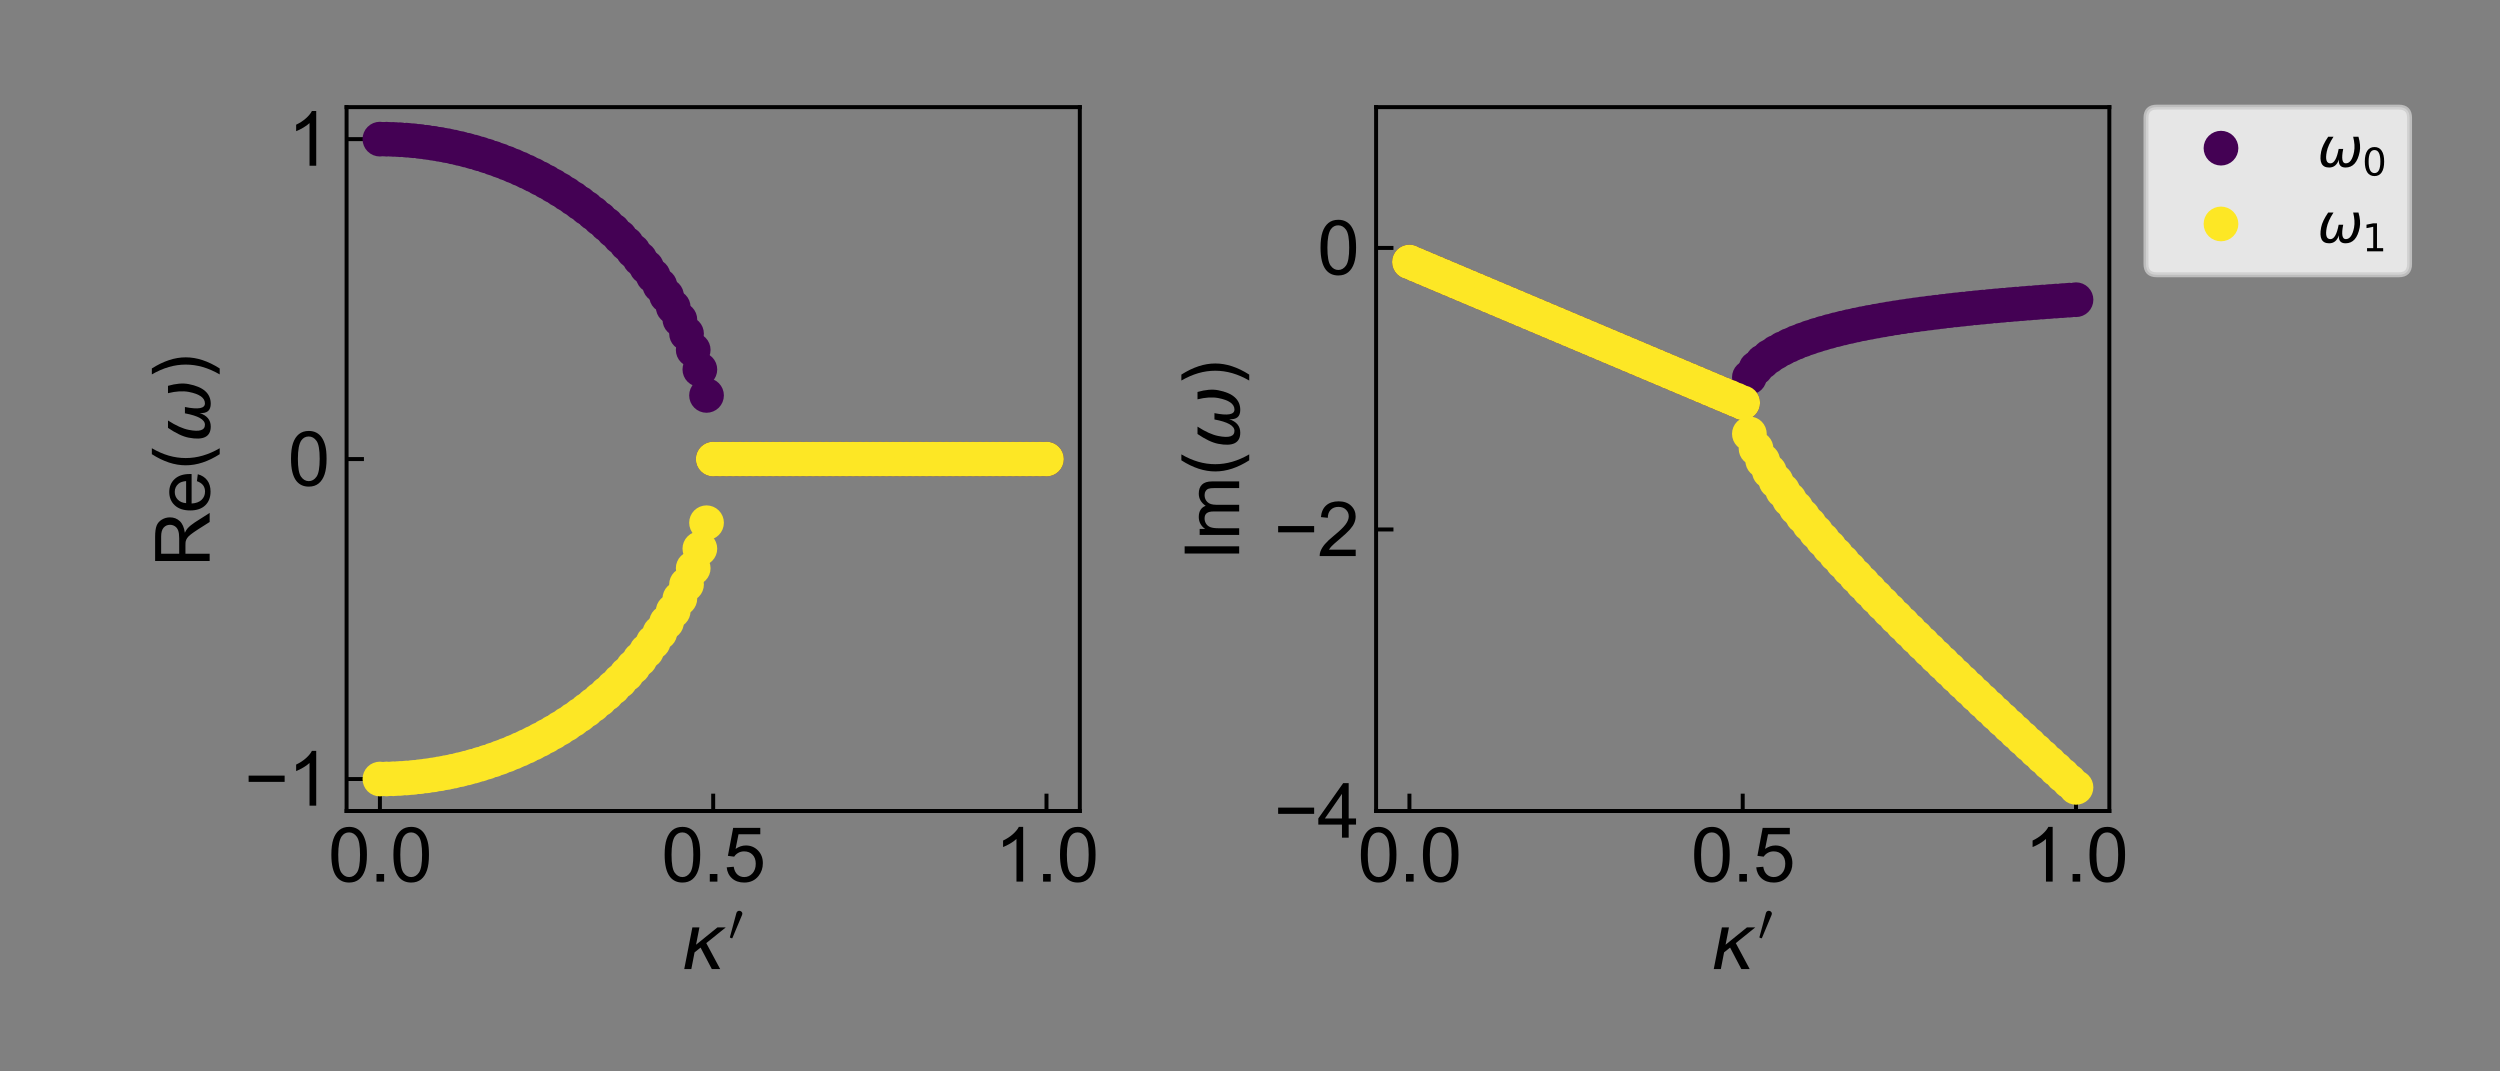 <?xml version="1.0" encoding="utf-8" standalone="no"?>
<!DOCTYPE svg PUBLIC "-//W3C//DTD SVG 1.1//EN"
  "http://www.w3.org/Graphics/SVG/1.1/DTD/svg11.dtd">
<svg xmlns:xlink="http://www.w3.org/1999/xlink" width="504pt" height="216pt" viewBox="0 0 504 216" xmlns="http://www.w3.org/2000/svg" version="1.1">
 <rect x="0" y="0" width="504" height="216" fill="#808080" stroke="none"/>
 <defs>
  <style type="text/css">*{stroke-linejoin: round; stroke-linecap: butt}</style>
 </defs>
 <g id="figure_1">
  <g id="patch_1">
   <path d="M 0 216 
L 504 216 
L 504 0 
L 0 0 
L 0 216 
z
" style="fill: none"/>
  </g>
  <g id="axes_1">
   <g id="patch_2">
    <path d="M 69.87 163.5 
L 217.691 163.5 
L 217.691 21.6 
L 69.87 21.6 
L 69.87 163.5 
z
" style="fill: none"/>
   </g>
   <g id="matplotlib.axis_1">
    <g id="xtick_1">
     <g id="line2d_1">
      <defs>
       <path id="m42705691ef" d="M 0 0 
L 0 -3.5 
" style="stroke: #000000; stroke-width: 0.8"/>
      </defs>
      <g>
       <use xlink:href="#m42705691ef" x="76.589" y="163.5" style="stroke: #000000; stroke-width: 0.8"/>
      </g>
     </g>
     <g id="text_1">
      <!-- 0.0 -->
      <g transform="translate(66.164 177.737) scale(0.15 -0.15)">
       <defs>
        <path id="ArialMT-30" d="M 266 2259 
Q 266 3072 433 3567 
Q 600 4063 929 4331 
Q 1259 4600 1759 4600 
Q 2128 4600 2406 4451 
Q 2684 4303 2865 4023 
Q 3047 3744 3150 3342 
Q 3253 2941 3253 2259 
Q 3253 1453 3087 958 
Q 2922 463 2592 192 
Q 2263 -78 1759 -78 
Q 1097 -78 719 397 
Q 266 969 266 2259 
z
M 844 2259 
Q 844 1131 1108 757 
Q 1372 384 1759 384 
Q 2147 384 2411 759 
Q 2675 1134 2675 2259 
Q 2675 3391 2411 3762 
Q 2147 4134 1753 4134 
Q 1366 4134 1134 3806 
Q 844 3388 844 2259 
z
" transform="scale(0.016)"/>
        <path id="ArialMT-2e" d="M 581 0 
L 581 641 
L 1222 641 
L 1222 0 
L 581 0 
z
" transform="scale(0.016)"/>
       </defs>
       <use xlink:href="#ArialMT-30"/>
       <use xlink:href="#ArialMT-2e" x="55.615"/>
       <use xlink:href="#ArialMT-30" x="83.398"/>
      </g>
     </g>
    </g>
    <g id="xtick_2">
     <g id="line2d_2">
      <g>
       <use xlink:href="#m42705691ef" x="143.78" y="163.5" style="stroke: #000000; stroke-width: 0.8"/>
      </g>
     </g>
     <g id="text_2">
      <!-- 0.5 -->
      <g transform="translate(133.355 177.737) scale(0.15 -0.15)">
       <defs>
        <path id="ArialMT-35" d="M 266 1200 
L 856 1250 
Q 922 819 1161 601 
Q 1400 384 1738 384 
Q 2144 384 2425 690 
Q 2706 997 2706 1503 
Q 2706 1984 2436 2262 
Q 2166 2541 1728 2541 
Q 1456 2541 1237 2417 
Q 1019 2294 894 2097 
L 366 2166 
L 809 4519 
L 3088 4519 
L 3088 3981 
L 1259 3981 
L 1013 2750 
Q 1425 3038 1878 3038 
Q 2478 3038 2890 2622 
Q 3303 2206 3303 1553 
Q 3303 931 2941 478 
Q 2500 -78 1738 -78 
Q 1113 -78 717 272 
Q 322 622 266 1200 
z
" transform="scale(0.016)"/>
       </defs>
       <use xlink:href="#ArialMT-30"/>
       <use xlink:href="#ArialMT-2e" x="55.615"/>
       <use xlink:href="#ArialMT-35" x="83.398"/>
      </g>
     </g>
    </g>
    <g id="xtick_3">
     <g id="line2d_3">
      <g>
       <use xlink:href="#m42705691ef" x="210.972" y="163.5" style="stroke: #000000; stroke-width: 0.8"/>
      </g>
     </g>
     <g id="text_3">
      <!-- 1.0 -->
      <g transform="translate(200.547 177.737) scale(0.15 -0.15)">
       <defs>
        <path id="ArialMT-31" d="M 2384 0 
L 1822 0 
L 1822 3584 
Q 1619 3391 1289 3197 
Q 959 3003 697 2906 
L 697 3450 
Q 1169 3672 1522 3987 
Q 1875 4303 2022 4600 
L 2384 4600 
L 2384 0 
z
" transform="scale(0.016)"/>
       </defs>
       <use xlink:href="#ArialMT-31"/>
       <use xlink:href="#ArialMT-2e" x="55.615"/>
       <use xlink:href="#ArialMT-30" x="83.398"/>
      </g>
     </g>
    </g>
    <g id="text_4">
     <!-- $\kappa'$ -->
     <g transform="translate(137.33 195.455) scale(0.15 -0.15)">
      <defs>
       <path id="DejaVuSans-Oblique-3ba" d="M 938 3500 
L 1531 3500 
L 1247 2047 
L 3041 3500 
L 3741 3500 
L 2106 2181 
L 3275 0 
L 2572 0 
L 1628 1806 
L 1122 1403 
L 850 0 
L 256 0 
L 938 3500 
z
" transform="scale(0.016)"/>
       <path id="Cmsy10-30" d="M 225 347 
Q 184 359 184 409 
L 966 3316 
Q 1003 3434 1093 3506 
Q 1184 3578 1300 3578 
Q 1450 3578 1564 3479 
Q 1678 3381 1678 3231 
Q 1678 3166 1644 3084 
L 488 319 
Q 466 275 428 275 
Q 394 275 320 306 
Q 247 338 225 347 
z
" transform="scale(0.016)"/>
      </defs>
      <use xlink:href="#DejaVuSans-Oblique-3ba" transform="translate(0 0.584)"/>
      <use xlink:href="#Cmsy10-30" transform="translate(63.402 38.866) scale(0.7)"/>
     </g>
    </g>
   </g>
   <g id="matplotlib.axis_2">
    <g id="ytick_1">
     <g id="line2d_4">
      <defs>
       <path id="mf7781e9677" d="M 0 0 
L 3.5 0 
" style="stroke: #000000; stroke-width: 0.8"/>
      </defs>
      <g>
       <use xlink:href="#mf7781e9677" x="69.87" y="157.05" style="stroke: #000000; stroke-width: 0.8"/>
      </g>
     </g>
     <g id="text_5">
      <!-- −1 -->
      <g transform="translate(49.268 162.418) scale(0.15 -0.15)">
       <defs>
        <path id="ArialMT-2212" d="M 3381 1997 
L 356 1997 
L 356 2522 
L 3381 2522 
L 3381 1997 
z
" transform="scale(0.016)"/>
       </defs>
       <use xlink:href="#ArialMT-2212"/>
       <use xlink:href="#ArialMT-31" x="58.398"/>
      </g>
     </g>
    </g>
    <g id="ytick_2">
     <g id="line2d_5">
      <g>
       <use xlink:href="#mf7781e9677" x="69.87" y="92.55" style="stroke: #000000; stroke-width: 0.8"/>
      </g>
     </g>
     <g id="text_6">
      <!-- 0 -->
      <g transform="translate(58.029 97.918) scale(0.15 -0.15)">
       <use xlink:href="#ArialMT-30"/>
      </g>
     </g>
    </g>
    <g id="ytick_3">
     <g id="line2d_6">
      <g>
       <use xlink:href="#mf7781e9677" x="69.87" y="28.05" style="stroke: #000000; stroke-width: 0.8"/>
      </g>
     </g>
     <g id="text_7">
      <!-- 1 -->
      <g transform="translate(58.029 33.418) scale(0.15 -0.15)">
       <use xlink:href="#ArialMT-31"/>
      </g>
     </g>
    </g>
    <g id="text_8">
     <!-- Re$(\omega)$ -->
     <g transform="translate(42.286 114.3) rotate(-90) scale(0.15 -0.15)">
      <defs>
       <path id="ArialMT-52" d="M 503 0 
L 503 4581 
L 2534 4581 
Q 3147 4581 3465 4457 
Q 3784 4334 3975 4021 
Q 4166 3709 4166 3331 
Q 4166 2844 3850 2509 
Q 3534 2175 2875 2084 
Q 3116 1969 3241 1856 
Q 3506 1613 3744 1247 
L 4541 0 
L 3778 0 
L 3172 953 
Q 2906 1366 2734 1584 
Q 2563 1803 2427 1890 
Q 2291 1978 2150 2013 
Q 2047 2034 1813 2034 
L 1109 2034 
L 1109 0 
L 503 0 
z
M 1109 2559 
L 2413 2559 
Q 2828 2559 3062 2645 
Q 3297 2731 3419 2920 
Q 3541 3109 3541 3331 
Q 3541 3656 3305 3865 
Q 3069 4075 2559 4075 
L 1109 4075 
L 1109 2559 
z
" transform="scale(0.016)"/>
       <path id="ArialMT-65" d="M 2694 1069 
L 3275 997 
Q 3138 488 2766 206 
Q 2394 -75 1816 -75 
Q 1088 -75 661 373 
Q 234 822 234 1631 
Q 234 2469 665 2931 
Q 1097 3394 1784 3394 
Q 2450 3394 2872 2941 
Q 3294 2488 3294 1666 
Q 3294 1616 3291 1516 
L 816 1516 
Q 847 969 1125 678 
Q 1403 388 1819 388 
Q 2128 388 2347 550 
Q 2566 713 2694 1069 
z
M 847 1978 
L 2700 1978 
Q 2663 2397 2488 2606 
Q 2219 2931 1791 2931 
Q 1403 2931 1139 2672 
Q 875 2413 847 1978 
z
" transform="scale(0.016)"/>
       <path id="DejaVuSans-28" d="M 1984 4856 
Q 1566 4138 1362 3434 
Q 1159 2731 1159 2009 
Q 1159 1288 1364 580 
Q 1569 -128 1984 -844 
L 1484 -844 
Q 1016 -109 783 600 
Q 550 1309 550 2009 
Q 550 2706 781 3412 
Q 1013 4119 1484 4856 
L 1984 4856 
z
" transform="scale(0.016)"/>
       <path id="DejaVuSans-Oblique-3c9" d="M 1369 -91 
Q 72 -91 434 1766 
Q 575 2500 1256 3500 
L 1875 3500 
Q 1231 2500 1088 1750 
Q 819 397 1519 397 
Q 2166 397 2478 2078 
L 3009 2078 
Q 2669 388 3316 397 
Q 4013 403 4275 1750 
Q 4419 2500 4169 3500 
L 4788 3500 
Q 5075 2500 4934 1766 
Q 4578 -94 3278 -91 
Q 2428 -88 2503 844 
Q 2194 -91 1369 -91 
z
" transform="scale(0.016)"/>
       <path id="DejaVuSans-29" d="M 513 4856 
L 1013 4856 
Q 1481 4119 1714 3412 
Q 1947 2706 1947 2009 
Q 1947 1309 1714 600 
Q 1481 -109 1013 -844 
L 513 -844 
Q 928 -128 1133 580 
Q 1338 1288 1338 2009 
Q 1338 2731 1133 3434 
Q 928 4138 513 4856 
z
" transform="scale(0.016)"/>
      </defs>
      <use xlink:href="#ArialMT-52" transform="translate(0 0.125)"/>
      <use xlink:href="#ArialMT-65" transform="translate(72.217 0.125)"/>
      <use xlink:href="#DejaVuSans-28" transform="translate(127.832 0.125)"/>
      <use xlink:href="#DejaVuSans-Oblique-3c9" transform="translate(166.846 0.125)"/>
      <use xlink:href="#DejaVuSans-29" transform="translate(250.586 0.125)"/>
     </g>
    </g>
   </g>
   <g id="line2d_7">
    <defs>
     <path id="mfecc41fe89" d="M 0 3 
C 0.796 3 1.559 2.684 2.121 2.121 
C 2.684 1.559 3 0.796 3 0 
C 3 -0.796 2.684 -1.559 2.121 -2.121 
C 1.559 -2.684 0.796 -3 0 -3 
C -0.796 -3 -1.559 -2.684 -2.121 -2.121 
C -2.684 -1.559 -3 -0.796 -3 0 
C -3 0.796 -2.684 1.559 -2.121 2.121 
C -1.559 2.684 -0.796 3 0 3 
z
" style="stroke: #440154"/>
    </defs>
    <g clip-path="url(#p8309bf2600)">
     <use xlink:href="#mfecc41fe89" x="76.589" y="28.05" style="fill: #440154; stroke: #440154"/>
     <use xlink:href="#mfecc41fe89" x="77.933" y="28.063" style="fill: #440154; stroke: #440154"/>
     <use xlink:href="#mfecc41fe89" x="79.277" y="28.102" style="fill: #440154; stroke: #440154"/>
     <use xlink:href="#mfecc41fe89" x="80.621" y="28.166" style="fill: #440154; stroke: #440154"/>
     <use xlink:href="#mfecc41fe89" x="81.964" y="28.257" style="fill: #440154; stroke: #440154"/>
     <use xlink:href="#mfecc41fe89" x="83.308" y="28.373" style="fill: #440154; stroke: #440154"/>
     <use xlink:href="#mfecc41fe89" x="84.652" y="28.516" style="fill: #440154; stroke: #440154"/>
     <use xlink:href="#mfecc41fe89" x="85.996" y="28.685" style="fill: #440154; stroke: #440154"/>
     <use xlink:href="#mfecc41fe89" x="87.34" y="28.881" style="fill: #440154; stroke: #440154"/>
     <use xlink:href="#mfecc41fe89" x="88.684" y="29.104" style="fill: #440154; stroke: #440154"/>
     <use xlink:href="#mfecc41fe89" x="90.027" y="29.353" style="fill: #440154; stroke: #440154"/>
     <use xlink:href="#mfecc41fe89" x="91.371" y="29.63" style="fill: #440154; stroke: #440154"/>
     <use xlink:href="#mfecc41fe89" x="92.715" y="29.935" style="fill: #440154; stroke: #440154"/>
     <use xlink:href="#mfecc41fe89" x="94.059" y="30.268" style="fill: #440154; stroke: #440154"/>
     <use xlink:href="#mfecc41fe89" x="95.403" y="30.63" style="fill: #440154; stroke: #440154"/>
     <use xlink:href="#mfecc41fe89" x="96.746" y="31.021" style="fill: #440154; stroke: #440154"/>
     <use xlink:href="#mfecc41fe89" x="98.09" y="31.442" style="fill: #440154; stroke: #440154"/>
     <use xlink:href="#mfecc41fe89" x="99.434" y="31.893" style="fill: #440154; stroke: #440154"/>
     <use xlink:href="#mfecc41fe89" x="100.778" y="32.375" style="fill: #440154; stroke: #440154"/>
     <use xlink:href="#mfecc41fe89" x="102.122" y="32.888" style="fill: #440154; stroke: #440154"/>
     <use xlink:href="#mfecc41fe89" x="103.466" y="33.435" style="fill: #440154; stroke: #440154"/>
     <use xlink:href="#mfecc41fe89" x="104.809" y="34.015" style="fill: #440154; stroke: #440154"/>
     <use xlink:href="#mfecc41fe89" x="106.153" y="34.629" style="fill: #440154; stroke: #440154"/>
     <use xlink:href="#mfecc41fe89" x="107.497" y="35.279" style="fill: #440154; stroke: #440154"/>
     <use xlink:href="#mfecc41fe89" x="108.841" y="35.966" style="fill: #440154; stroke: #440154"/>
     <use xlink:href="#mfecc41fe89" x="110.185" y="36.691" style="fill: #440154; stroke: #440154"/>
     <use xlink:href="#mfecc41fe89" x="111.529" y="37.456" style="fill: #440154; stroke: #440154"/>
     <use xlink:href="#mfecc41fe89" x="112.872" y="38.263" style="fill: #440154; stroke: #440154"/>
     <use xlink:href="#mfecc41fe89" x="114.216" y="39.112" style="fill: #440154; stroke: #440154"/>
     <use xlink:href="#mfecc41fe89" x="115.56" y="40.007" style="fill: #440154; stroke: #440154"/>
     <use xlink:href="#mfecc41fe89" x="116.904" y="40.95" style="fill: #440154; stroke: #440154"/>
     <use xlink:href="#mfecc41fe89" x="118.248" y="41.943" style="fill: #440154; stroke: #440154"/>
     <use xlink:href="#mfecc41fe89" x="119.592" y="42.99" style="fill: #440154; stroke: #440154"/>
     <use xlink:href="#mfecc41fe89" x="120.935" y="44.093" style="fill: #440154; stroke: #440154"/>
     <use xlink:href="#mfecc41fe89" x="122.279" y="45.258" style="fill: #440154; stroke: #440154"/>
     <use xlink:href="#mfecc41fe89" x="123.623" y="46.488" style="fill: #440154; stroke: #440154"/>
     <use xlink:href="#mfecc41fe89" x="124.967" y="47.789" style="fill: #440154; stroke: #440154"/>
     <use xlink:href="#mfecc41fe89" x="126.311" y="49.167" style="fill: #440154; stroke: #440154"/>
     <use xlink:href="#mfecc41fe89" x="127.654" y="50.63" style="fill: #440154; stroke: #440154"/>
     <use xlink:href="#mfecc41fe89" x="128.998" y="52.187" style="fill: #440154; stroke: #440154"/>
     <use xlink:href="#mfecc41fe89" x="130.342" y="53.85" style="fill: #440154; stroke: #440154"/>
     <use xlink:href="#mfecc41fe89" x="131.686" y="55.633" style="fill: #440154; stroke: #440154"/>
     <use xlink:href="#mfecc41fe89" x="133.03" y="57.553" style="fill: #440154; stroke: #440154"/>
     <use xlink:href="#mfecc41fe89" x="134.374" y="59.636" style="fill: #440154; stroke: #440154"/>
     <use xlink:href="#mfecc41fe89" x="135.717" y="61.914" style="fill: #440154; stroke: #440154"/>
     <use xlink:href="#mfecc41fe89" x="137.061" y="64.435" style="fill: #440154; stroke: #440154"/>
     <use xlink:href="#mfecc41fe89" x="138.405" y="67.271" style="fill: #440154; stroke: #440154"/>
     <use xlink:href="#mfecc41fe89" x="139.749" y="70.544" style="fill: #440154; stroke: #440154"/>
     <use xlink:href="#mfecc41fe89" x="141.093" y="74.49" style="fill: #440154; stroke: #440154"/>
     <use xlink:href="#mfecc41fe89" x="142.437" y="79.715" style="fill: #440154; stroke: #440154"/>
     <use xlink:href="#mfecc41fe89" x="143.78" y="92.55" style="fill: #440154; stroke: #440154"/>
     <use xlink:href="#mfecc41fe89" x="145.124" y="92.55" style="fill: #440154; stroke: #440154"/>
     <use xlink:href="#mfecc41fe89" x="146.468" y="92.55" style="fill: #440154; stroke: #440154"/>
     <use xlink:href="#mfecc41fe89" x="147.812" y="92.55" style="fill: #440154; stroke: #440154"/>
     <use xlink:href="#mfecc41fe89" x="149.156" y="92.55" style="fill: #440154; stroke: #440154"/>
     <use xlink:href="#mfecc41fe89" x="150.499" y="92.55" style="fill: #440154; stroke: #440154"/>
     <use xlink:href="#mfecc41fe89" x="151.843" y="92.55" style="fill: #440154; stroke: #440154"/>
     <use xlink:href="#mfecc41fe89" x="153.187" y="92.55" style="fill: #440154; stroke: #440154"/>
     <use xlink:href="#mfecc41fe89" x="154.531" y="92.55" style="fill: #440154; stroke: #440154"/>
     <use xlink:href="#mfecc41fe89" x="155.875" y="92.55" style="fill: #440154; stroke: #440154"/>
     <use xlink:href="#mfecc41fe89" x="157.219" y="92.55" style="fill: #440154; stroke: #440154"/>
     <use xlink:href="#mfecc41fe89" x="158.562" y="92.55" style="fill: #440154; stroke: #440154"/>
     <use xlink:href="#mfecc41fe89" x="159.906" y="92.55" style="fill: #440154; stroke: #440154"/>
     <use xlink:href="#mfecc41fe89" x="161.25" y="92.55" style="fill: #440154; stroke: #440154"/>
     <use xlink:href="#mfecc41fe89" x="162.594" y="92.55" style="fill: #440154; stroke: #440154"/>
     <use xlink:href="#mfecc41fe89" x="163.938" y="92.55" style="fill: #440154; stroke: #440154"/>
     <use xlink:href="#mfecc41fe89" x="165.282" y="92.55" style="fill: #440154; stroke: #440154"/>
     <use xlink:href="#mfecc41fe89" x="166.625" y="92.55" style="fill: #440154; stroke: #440154"/>
     <use xlink:href="#mfecc41fe89" x="167.969" y="92.55" style="fill: #440154; stroke: #440154"/>
     <use xlink:href="#mfecc41fe89" x="169.313" y="92.55" style="fill: #440154; stroke: #440154"/>
     <use xlink:href="#mfecc41fe89" x="170.657" y="92.55" style="fill: #440154; stroke: #440154"/>
     <use xlink:href="#mfecc41fe89" x="172.001" y="92.55" style="fill: #440154; stroke: #440154"/>
     <use xlink:href="#mfecc41fe89" x="173.344" y="92.55" style="fill: #440154; stroke: #440154"/>
     <use xlink:href="#mfecc41fe89" x="174.688" y="92.55" style="fill: #440154; stroke: #440154"/>
     <use xlink:href="#mfecc41fe89" x="176.032" y="92.55" style="fill: #440154; stroke: #440154"/>
     <use xlink:href="#mfecc41fe89" x="177.376" y="92.55" style="fill: #440154; stroke: #440154"/>
     <use xlink:href="#mfecc41fe89" x="178.72" y="92.55" style="fill: #440154; stroke: #440154"/>
     <use xlink:href="#mfecc41fe89" x="180.064" y="92.55" style="fill: #440154; stroke: #440154"/>
     <use xlink:href="#mfecc41fe89" x="181.407" y="92.55" style="fill: #440154; stroke: #440154"/>
     <use xlink:href="#mfecc41fe89" x="182.751" y="92.55" style="fill: #440154; stroke: #440154"/>
     <use xlink:href="#mfecc41fe89" x="184.095" y="92.55" style="fill: #440154; stroke: #440154"/>
     <use xlink:href="#mfecc41fe89" x="185.439" y="92.55" style="fill: #440154; stroke: #440154"/>
     <use xlink:href="#mfecc41fe89" x="186.783" y="92.55" style="fill: #440154; stroke: #440154"/>
     <use xlink:href="#mfecc41fe89" x="188.127" y="92.55" style="fill: #440154; stroke: #440154"/>
     <use xlink:href="#mfecc41fe89" x="189.47" y="92.55" style="fill: #440154; stroke: #440154"/>
     <use xlink:href="#mfecc41fe89" x="190.814" y="92.55" style="fill: #440154; stroke: #440154"/>
     <use xlink:href="#mfecc41fe89" x="192.158" y="92.55" style="fill: #440154; stroke: #440154"/>
     <use xlink:href="#mfecc41fe89" x="193.502" y="92.55" style="fill: #440154; stroke: #440154"/>
     <use xlink:href="#mfecc41fe89" x="194.846" y="92.55" style="fill: #440154; stroke: #440154"/>
     <use xlink:href="#mfecc41fe89" x="196.19" y="92.55" style="fill: #440154; stroke: #440154"/>
     <use xlink:href="#mfecc41fe89" x="197.533" y="92.55" style="fill: #440154; stroke: #440154"/>
     <use xlink:href="#mfecc41fe89" x="198.877" y="92.55" style="fill: #440154; stroke: #440154"/>
     <use xlink:href="#mfecc41fe89" x="200.221" y="92.55" style="fill: #440154; stroke: #440154"/>
     <use xlink:href="#mfecc41fe89" x="201.565" y="92.55" style="fill: #440154; stroke: #440154"/>
     <use xlink:href="#mfecc41fe89" x="202.909" y="92.55" style="fill: #440154; stroke: #440154"/>
     <use xlink:href="#mfecc41fe89" x="204.252" y="92.55" style="fill: #440154; stroke: #440154"/>
     <use xlink:href="#mfecc41fe89" x="205.596" y="92.55" style="fill: #440154; stroke: #440154"/>
     <use xlink:href="#mfecc41fe89" x="206.94" y="92.55" style="fill: #440154; stroke: #440154"/>
     <use xlink:href="#mfecc41fe89" x="208.284" y="92.55" style="fill: #440154; stroke: #440154"/>
     <use xlink:href="#mfecc41fe89" x="209.628" y="92.55" style="fill: #440154; stroke: #440154"/>
     <use xlink:href="#mfecc41fe89" x="210.972" y="92.55" style="fill: #440154; stroke: #440154"/>
    </g>
   </g>
   <g id="line2d_8">
    <defs>
     <path id="m9ed0c5c245" d="M 0 3 
C 0.796 3 1.559 2.684 2.121 2.121 
C 2.684 1.559 3 0.796 3 0 
C 3 -0.796 2.684 -1.559 2.121 -2.121 
C 1.559 -2.684 0.796 -3 0 -3 
C -0.796 -3 -1.559 -2.684 -2.121 -2.121 
C -2.684 -1.559 -3 -0.796 -3 0 
C -3 0.796 -2.684 1.559 -2.121 2.121 
C -1.559 2.684 -0.796 3 0 3 
z
" style="stroke: #fde725"/>
    </defs>
    <g clip-path="url(#p8309bf2600)">
     <use xlink:href="#m9ed0c5c245" x="76.589" y="157.05" style="fill: #fde725; stroke: #fde725"/>
     <use xlink:href="#m9ed0c5c245" x="77.933" y="157.037" style="fill: #fde725; stroke: #fde725"/>
     <use xlink:href="#m9ed0c5c245" x="79.277" y="156.998" style="fill: #fde725; stroke: #fde725"/>
     <use xlink:href="#m9ed0c5c245" x="80.621" y="156.934" style="fill: #fde725; stroke: #fde725"/>
     <use xlink:href="#m9ed0c5c245" x="81.964" y="156.843" style="fill: #fde725; stroke: #fde725"/>
     <use xlink:href="#m9ed0c5c245" x="83.308" y="156.727" style="fill: #fde725; stroke: #fde725"/>
     <use xlink:href="#m9ed0c5c245" x="84.652" y="156.584" style="fill: #fde725; stroke: #fde725"/>
     <use xlink:href="#m9ed0c5c245" x="85.996" y="156.415" style="fill: #fde725; stroke: #fde725"/>
     <use xlink:href="#m9ed0c5c245" x="87.34" y="156.219" style="fill: #fde725; stroke: #fde725"/>
     <use xlink:href="#m9ed0c5c245" x="88.684" y="155.996" style="fill: #fde725; stroke: #fde725"/>
     <use xlink:href="#m9ed0c5c245" x="90.027" y="155.747" style="fill: #fde725; stroke: #fde725"/>
     <use xlink:href="#m9ed0c5c245" x="91.371" y="155.47" style="fill: #fde725; stroke: #fde725"/>
     <use xlink:href="#m9ed0c5c245" x="92.715" y="155.165" style="fill: #fde725; stroke: #fde725"/>
     <use xlink:href="#m9ed0c5c245" x="94.059" y="154.832" style="fill: #fde725; stroke: #fde725"/>
     <use xlink:href="#m9ed0c5c245" x="95.403" y="154.47" style="fill: #fde725; stroke: #fde725"/>
     <use xlink:href="#m9ed0c5c245" x="96.746" y="154.079" style="fill: #fde725; stroke: #fde725"/>
     <use xlink:href="#m9ed0c5c245" x="98.09" y="153.658" style="fill: #fde725; stroke: #fde725"/>
     <use xlink:href="#m9ed0c5c245" x="99.434" y="153.207" style="fill: #fde725; stroke: #fde725"/>
     <use xlink:href="#m9ed0c5c245" x="100.778" y="152.725" style="fill: #fde725; stroke: #fde725"/>
     <use xlink:href="#m9ed0c5c245" x="102.122" y="152.212" style="fill: #fde725; stroke: #fde725"/>
     <use xlink:href="#m9ed0c5c245" x="103.466" y="151.665" style="fill: #fde725; stroke: #fde725"/>
     <use xlink:href="#m9ed0c5c245" x="104.809" y="151.085" style="fill: #fde725; stroke: #fde725"/>
     <use xlink:href="#m9ed0c5c245" x="106.153" y="150.471" style="fill: #fde725; stroke: #fde725"/>
     <use xlink:href="#m9ed0c5c245" x="107.497" y="149.821" style="fill: #fde725; stroke: #fde725"/>
     <use xlink:href="#m9ed0c5c245" x="108.841" y="149.134" style="fill: #fde725; stroke: #fde725"/>
     <use xlink:href="#m9ed0c5c245" x="110.185" y="148.409" style="fill: #fde725; stroke: #fde725"/>
     <use xlink:href="#m9ed0c5c245" x="111.529" y="147.644" style="fill: #fde725; stroke: #fde725"/>
     <use xlink:href="#m9ed0c5c245" x="112.872" y="146.837" style="fill: #fde725; stroke: #fde725"/>
     <use xlink:href="#m9ed0c5c245" x="114.216" y="145.988" style="fill: #fde725; stroke: #fde725"/>
     <use xlink:href="#m9ed0c5c245" x="115.56" y="145.093" style="fill: #fde725; stroke: #fde725"/>
     <use xlink:href="#m9ed0c5c245" x="116.904" y="144.15" style="fill: #fde725; stroke: #fde725"/>
     <use xlink:href="#m9ed0c5c245" x="118.248" y="143.157" style="fill: #fde725; stroke: #fde725"/>
     <use xlink:href="#m9ed0c5c245" x="119.592" y="142.11" style="fill: #fde725; stroke: #fde725"/>
     <use xlink:href="#m9ed0c5c245" x="120.935" y="141.007" style="fill: #fde725; stroke: #fde725"/>
     <use xlink:href="#m9ed0c5c245" x="122.279" y="139.842" style="fill: #fde725; stroke: #fde725"/>
     <use xlink:href="#m9ed0c5c245" x="123.623" y="138.612" style="fill: #fde725; stroke: #fde725"/>
     <use xlink:href="#m9ed0c5c245" x="124.967" y="137.311" style="fill: #fde725; stroke: #fde725"/>
     <use xlink:href="#m9ed0c5c245" x="126.311" y="135.933" style="fill: #fde725; stroke: #fde725"/>
     <use xlink:href="#m9ed0c5c245" x="127.654" y="134.47" style="fill: #fde725; stroke: #fde725"/>
     <use xlink:href="#m9ed0c5c245" x="128.998" y="132.913" style="fill: #fde725; stroke: #fde725"/>
     <use xlink:href="#m9ed0c5c245" x="130.342" y="131.25" style="fill: #fde725; stroke: #fde725"/>
     <use xlink:href="#m9ed0c5c245" x="131.686" y="129.467" style="fill: #fde725; stroke: #fde725"/>
     <use xlink:href="#m9ed0c5c245" x="133.03" y="127.547" style="fill: #fde725; stroke: #fde725"/>
     <use xlink:href="#m9ed0c5c245" x="134.374" y="125.464" style="fill: #fde725; stroke: #fde725"/>
     <use xlink:href="#m9ed0c5c245" x="135.717" y="123.186" style="fill: #fde725; stroke: #fde725"/>
     <use xlink:href="#m9ed0c5c245" x="137.061" y="120.665" style="fill: #fde725; stroke: #fde725"/>
     <use xlink:href="#m9ed0c5c245" x="138.405" y="117.829" style="fill: #fde725; stroke: #fde725"/>
     <use xlink:href="#m9ed0c5c245" x="139.749" y="114.556" style="fill: #fde725; stroke: #fde725"/>
     <use xlink:href="#m9ed0c5c245" x="141.093" y="110.61" style="fill: #fde725; stroke: #fde725"/>
     <use xlink:href="#m9ed0c5c245" x="142.437" y="105.385" style="fill: #fde725; stroke: #fde725"/>
     <use xlink:href="#m9ed0c5c245" x="143.78" y="92.55" style="fill: #fde725; stroke: #fde725"/>
     <use xlink:href="#m9ed0c5c245" x="145.124" y="92.55" style="fill: #fde725; stroke: #fde725"/>
     <use xlink:href="#m9ed0c5c245" x="146.468" y="92.55" style="fill: #fde725; stroke: #fde725"/>
     <use xlink:href="#m9ed0c5c245" x="147.812" y="92.55" style="fill: #fde725; stroke: #fde725"/>
     <use xlink:href="#m9ed0c5c245" x="149.156" y="92.55" style="fill: #fde725; stroke: #fde725"/>
     <use xlink:href="#m9ed0c5c245" x="150.499" y="92.55" style="fill: #fde725; stroke: #fde725"/>
     <use xlink:href="#m9ed0c5c245" x="151.843" y="92.55" style="fill: #fde725; stroke: #fde725"/>
     <use xlink:href="#m9ed0c5c245" x="153.187" y="92.55" style="fill: #fde725; stroke: #fde725"/>
     <use xlink:href="#m9ed0c5c245" x="154.531" y="92.55" style="fill: #fde725; stroke: #fde725"/>
     <use xlink:href="#m9ed0c5c245" x="155.875" y="92.55" style="fill: #fde725; stroke: #fde725"/>
     <use xlink:href="#m9ed0c5c245" x="157.219" y="92.55" style="fill: #fde725; stroke: #fde725"/>
     <use xlink:href="#m9ed0c5c245" x="158.562" y="92.55" style="fill: #fde725; stroke: #fde725"/>
     <use xlink:href="#m9ed0c5c245" x="159.906" y="92.55" style="fill: #fde725; stroke: #fde725"/>
     <use xlink:href="#m9ed0c5c245" x="161.25" y="92.55" style="fill: #fde725; stroke: #fde725"/>
     <use xlink:href="#m9ed0c5c245" x="162.594" y="92.55" style="fill: #fde725; stroke: #fde725"/>
     <use xlink:href="#m9ed0c5c245" x="163.938" y="92.55" style="fill: #fde725; stroke: #fde725"/>
     <use xlink:href="#m9ed0c5c245" x="165.282" y="92.55" style="fill: #fde725; stroke: #fde725"/>
     <use xlink:href="#m9ed0c5c245" x="166.625" y="92.55" style="fill: #fde725; stroke: #fde725"/>
     <use xlink:href="#m9ed0c5c245" x="167.969" y="92.55" style="fill: #fde725; stroke: #fde725"/>
     <use xlink:href="#m9ed0c5c245" x="169.313" y="92.55" style="fill: #fde725; stroke: #fde725"/>
     <use xlink:href="#m9ed0c5c245" x="170.657" y="92.55" style="fill: #fde725; stroke: #fde725"/>
     <use xlink:href="#m9ed0c5c245" x="172.001" y="92.55" style="fill: #fde725; stroke: #fde725"/>
     <use xlink:href="#m9ed0c5c245" x="173.344" y="92.55" style="fill: #fde725; stroke: #fde725"/>
     <use xlink:href="#m9ed0c5c245" x="174.688" y="92.55" style="fill: #fde725; stroke: #fde725"/>
     <use xlink:href="#m9ed0c5c245" x="176.032" y="92.55" style="fill: #fde725; stroke: #fde725"/>
     <use xlink:href="#m9ed0c5c245" x="177.376" y="92.55" style="fill: #fde725; stroke: #fde725"/>
     <use xlink:href="#m9ed0c5c245" x="178.72" y="92.55" style="fill: #fde725; stroke: #fde725"/>
     <use xlink:href="#m9ed0c5c245" x="180.064" y="92.55" style="fill: #fde725; stroke: #fde725"/>
     <use xlink:href="#m9ed0c5c245" x="181.407" y="92.55" style="fill: #fde725; stroke: #fde725"/>
     <use xlink:href="#m9ed0c5c245" x="182.751" y="92.55" style="fill: #fde725; stroke: #fde725"/>
     <use xlink:href="#m9ed0c5c245" x="184.095" y="92.55" style="fill: #fde725; stroke: #fde725"/>
     <use xlink:href="#m9ed0c5c245" x="185.439" y="92.55" style="fill: #fde725; stroke: #fde725"/>
     <use xlink:href="#m9ed0c5c245" x="186.783" y="92.55" style="fill: #fde725; stroke: #fde725"/>
     <use xlink:href="#m9ed0c5c245" x="188.127" y="92.55" style="fill: #fde725; stroke: #fde725"/>
     <use xlink:href="#m9ed0c5c245" x="189.47" y="92.55" style="fill: #fde725; stroke: #fde725"/>
     <use xlink:href="#m9ed0c5c245" x="190.814" y="92.55" style="fill: #fde725; stroke: #fde725"/>
     <use xlink:href="#m9ed0c5c245" x="192.158" y="92.55" style="fill: #fde725; stroke: #fde725"/>
     <use xlink:href="#m9ed0c5c245" x="193.502" y="92.55" style="fill: #fde725; stroke: #fde725"/>
     <use xlink:href="#m9ed0c5c245" x="194.846" y="92.55" style="fill: #fde725; stroke: #fde725"/>
     <use xlink:href="#m9ed0c5c245" x="196.19" y="92.55" style="fill: #fde725; stroke: #fde725"/>
     <use xlink:href="#m9ed0c5c245" x="197.533" y="92.55" style="fill: #fde725; stroke: #fde725"/>
     <use xlink:href="#m9ed0c5c245" x="198.877" y="92.55" style="fill: #fde725; stroke: #fde725"/>
     <use xlink:href="#m9ed0c5c245" x="200.221" y="92.55" style="fill: #fde725; stroke: #fde725"/>
     <use xlink:href="#m9ed0c5c245" x="201.565" y="92.55" style="fill: #fde725; stroke: #fde725"/>
     <use xlink:href="#m9ed0c5c245" x="202.909" y="92.55" style="fill: #fde725; stroke: #fde725"/>
     <use xlink:href="#m9ed0c5c245" x="204.252" y="92.55" style="fill: #fde725; stroke: #fde725"/>
     <use xlink:href="#m9ed0c5c245" x="205.596" y="92.55" style="fill: #fde725; stroke: #fde725"/>
     <use xlink:href="#m9ed0c5c245" x="206.94" y="92.55" style="fill: #fde725; stroke: #fde725"/>
     <use xlink:href="#m9ed0c5c245" x="208.284" y="92.55" style="fill: #fde725; stroke: #fde725"/>
     <use xlink:href="#m9ed0c5c245" x="209.628" y="92.55" style="fill: #fde725; stroke: #fde725"/>
     <use xlink:href="#m9ed0c5c245" x="210.972" y="92.55" style="fill: #fde725; stroke: #fde725"/>
    </g>
   </g>
   <g id="patch_3">
    <path d="M 69.87 163.5 
L 69.87 21.6 
" style="fill: none; stroke: #000000; stroke-width: 0.8; stroke-linejoin: miter; stroke-linecap: square"/>
   </g>
   <g id="patch_4">
    <path d="M 217.691 163.5 
L 217.691 21.6 
" style="fill: none; stroke: #000000; stroke-width: 0.8; stroke-linejoin: miter; stroke-linecap: square"/>
   </g>
   <g id="patch_5">
    <path d="M 69.87 163.5 
L 217.691 163.5 
" style="fill: none; stroke: #000000; stroke-width: 0.8; stroke-linejoin: miter; stroke-linecap: square"/>
   </g>
   <g id="patch_6">
    <path d="M 69.87 21.6 
L 217.691 21.6 
" style="fill: none; stroke: #000000; stroke-width: 0.8; stroke-linejoin: miter; stroke-linecap: square"/>
   </g>
  </g>
  <g id="axes_2">
   <g id="patch_7">
    <path d="M 277.42 163.5 
L 425.241 163.5 
L 425.241 21.6 
L 277.42 21.6 
L 277.42 163.5 
z
" style="fill: none"/>
   </g>
   <g id="matplotlib.axis_3">
    <g id="xtick_4">
     <g id="line2d_9">
      <g>
       <use xlink:href="#m42705691ef" x="284.14" y="163.5" style="stroke: #000000; stroke-width: 0.8"/>
      </g>
     </g>
     <g id="text_9">
      <!-- 0.0 -->
      <g transform="translate(273.715 177.737) scale(0.15 -0.15)">
       <use xlink:href="#ArialMT-30"/>
       <use xlink:href="#ArialMT-2e" x="55.615"/>
       <use xlink:href="#ArialMT-30" x="83.398"/>
      </g>
     </g>
    </g>
    <g id="xtick_5">
     <g id="line2d_10">
      <g>
       <use xlink:href="#m42705691ef" x="351.331" y="163.5" style="stroke: #000000; stroke-width: 0.8"/>
      </g>
     </g>
     <g id="text_10">
      <!-- 0.5 -->
      <g transform="translate(340.906 177.737) scale(0.15 -0.15)">
       <use xlink:href="#ArialMT-30"/>
       <use xlink:href="#ArialMT-2e" x="55.615"/>
       <use xlink:href="#ArialMT-35" x="83.398"/>
      </g>
     </g>
    </g>
    <g id="xtick_6">
     <g id="line2d_11">
      <g>
       <use xlink:href="#m42705691ef" x="418.522" y="163.5" style="stroke: #000000; stroke-width: 0.8"/>
      </g>
     </g>
     <g id="text_11">
      <!-- 1.0 -->
      <g transform="translate(408.097 177.737) scale(0.15 -0.15)">
       <use xlink:href="#ArialMT-31"/>
       <use xlink:href="#ArialMT-2e" x="55.615"/>
       <use xlink:href="#ArialMT-30" x="83.398"/>
      </g>
     </g>
    </g>
    <g id="text_12">
     <!-- $\kappa'$ -->
     <g transform="translate(344.881 195.455) scale(0.15 -0.15)">
      <use xlink:href="#DejaVuSans-Oblique-3ba" transform="translate(0 0.584)"/>
      <use xlink:href="#Cmsy10-30" transform="translate(63.402 38.866) scale(0.7)"/>
     </g>
    </g>
   </g>
   <g id="matplotlib.axis_4">
    <g id="ytick_4">
     <g id="line2d_12">
      <g>
       <use xlink:href="#mf7781e9677" x="277.42" y="163.5" style="stroke: #000000; stroke-width: 0.8"/>
      </g>
     </g>
     <g id="text_13">
      <!-- −4 -->
      <g transform="translate(256.818 168.868) scale(0.15 -0.15)">
       <defs>
        <path id="ArialMT-34" d="M 2069 0 
L 2069 1097 
L 81 1097 
L 81 1613 
L 2172 4581 
L 2631 4581 
L 2631 1613 
L 3250 1613 
L 3250 1097 
L 2631 1097 
L 2631 0 
L 2069 0 
z
M 2069 1613 
L 2069 3678 
L 634 1613 
L 2069 1613 
z
" transform="scale(0.016)"/>
       </defs>
       <use xlink:href="#ArialMT-2212"/>
       <use xlink:href="#ArialMT-34" x="58.398"/>
      </g>
     </g>
    </g>
    <g id="ytick_5">
     <g id="line2d_13">
      <g>
       <use xlink:href="#mf7781e9677" x="277.42" y="106.74" style="stroke: #000000; stroke-width: 0.8"/>
      </g>
     </g>
     <g id="text_14">
      <!-- −2 -->
      <g transform="translate(256.818 112.108) scale(0.15 -0.15)">
       <defs>
        <path id="ArialMT-32" d="M 3222 541 
L 3222 0 
L 194 0 
Q 188 203 259 391 
Q 375 700 629 1000 
Q 884 1300 1366 1694 
Q 2113 2306 2375 2664 
Q 2638 3022 2638 3341 
Q 2638 3675 2398 3904 
Q 2159 4134 1775 4134 
Q 1369 4134 1125 3890 
Q 881 3647 878 3216 
L 300 3275 
Q 359 3922 746 4261 
Q 1134 4600 1788 4600 
Q 2447 4600 2831 4234 
Q 3216 3869 3216 3328 
Q 3216 3053 3103 2787 
Q 2991 2522 2730 2228 
Q 2469 1934 1863 1422 
Q 1356 997 1212 845 
Q 1069 694 975 541 
L 3222 541 
z
" transform="scale(0.016)"/>
       </defs>
       <use xlink:href="#ArialMT-2212"/>
       <use xlink:href="#ArialMT-32" x="58.398"/>
      </g>
     </g>
    </g>
    <g id="ytick_6">
     <g id="line2d_14">
      <g>
       <use xlink:href="#mf7781e9677" x="277.42" y="49.98" style="stroke: #000000; stroke-width: 0.8"/>
      </g>
     </g>
     <g id="text_15">
      <!-- 0 -->
      <g transform="translate(265.579 55.348) scale(0.15 -0.15)">
       <use xlink:href="#ArialMT-30"/>
      </g>
     </g>
    </g>
    <g id="text_16">
     <!-- Im$(\omega)$ -->
     <g transform="translate(249.837 113.025) rotate(-90) scale(0.15 -0.15)">
      <defs>
       <path id="ArialMT-49" d="M 597 0 
L 597 4581 
L 1203 4581 
L 1203 0 
L 597 0 
z
" transform="scale(0.016)"/>
       <path id="ArialMT-6d" d="M 422 0 
L 422 3319 
L 925 3319 
L 925 2853 
Q 1081 3097 1340 3245 
Q 1600 3394 1931 3394 
Q 2300 3394 2536 3241 
Q 2772 3088 2869 2813 
Q 3263 3394 3894 3394 
Q 4388 3394 4653 3120 
Q 4919 2847 4919 2278 
L 4919 0 
L 4359 0 
L 4359 2091 
Q 4359 2428 4304 2576 
Q 4250 2725 4106 2815 
Q 3963 2906 3769 2906 
Q 3419 2906 3187 2673 
Q 2956 2441 2956 1928 
L 2956 0 
L 2394 0 
L 2394 2156 
Q 2394 2531 2256 2718 
Q 2119 2906 1806 2906 
Q 1569 2906 1367 2781 
Q 1166 2656 1075 2415 
Q 984 2175 984 1722 
L 984 0 
L 422 0 
z
" transform="scale(0.016)"/>
      </defs>
      <use xlink:href="#ArialMT-49" transform="translate(0 0.125)"/>
      <use xlink:href="#ArialMT-6d" transform="translate(27.783 0.125)"/>
      <use xlink:href="#DejaVuSans-28" transform="translate(111.084 0.125)"/>
      <use xlink:href="#DejaVuSans-Oblique-3c9" transform="translate(150.098 0.125)"/>
      <use xlink:href="#DejaVuSans-29" transform="translate(233.838 0.125)"/>
     </g>
    </g>
   </g>
   <g id="line2d_15">
    <g clip-path="url(#pd7196cc1d1)">
     <use xlink:href="#mfecc41fe89" x="284.14" y="52.818" style="fill: #440154; stroke: #440154"/>
     <use xlink:href="#mfecc41fe89" x="285.483" y="53.386" style="fill: #440154; stroke: #440154"/>
     <use xlink:href="#mfecc41fe89" x="286.827" y="53.953" style="fill: #440154; stroke: #440154"/>
     <use xlink:href="#mfecc41fe89" x="288.171" y="54.521" style="fill: #440154; stroke: #440154"/>
     <use xlink:href="#mfecc41fe89" x="289.515" y="55.088" style="fill: #440154; stroke: #440154"/>
     <use xlink:href="#mfecc41fe89" x="290.859" y="55.656" style="fill: #440154; stroke: #440154"/>
     <use xlink:href="#mfecc41fe89" x="292.203" y="56.224" style="fill: #440154; stroke: #440154"/>
     <use xlink:href="#mfecc41fe89" x="293.546" y="56.791" style="fill: #440154; stroke: #440154"/>
     <use xlink:href="#mfecc41fe89" x="294.89" y="57.359" style="fill: #440154; stroke: #440154"/>
     <use xlink:href="#mfecc41fe89" x="296.234" y="57.926" style="fill: #440154; stroke: #440154"/>
     <use xlink:href="#mfecc41fe89" x="297.578" y="58.494" style="fill: #440154; stroke: #440154"/>
     <use xlink:href="#mfecc41fe89" x="298.922" y="59.062" style="fill: #440154; stroke: #440154"/>
     <use xlink:href="#mfecc41fe89" x="300.265" y="59.629" style="fill: #440154; stroke: #440154"/>
     <use xlink:href="#mfecc41fe89" x="301.609" y="60.197" style="fill: #440154; stroke: #440154"/>
     <use xlink:href="#mfecc41fe89" x="302.953" y="60.764" style="fill: #440154; stroke: #440154"/>
     <use xlink:href="#mfecc41fe89" x="304.297" y="61.332" style="fill: #440154; stroke: #440154"/>
     <use xlink:href="#mfecc41fe89" x="305.641" y="61.9" style="fill: #440154; stroke: #440154"/>
     <use xlink:href="#mfecc41fe89" x="306.985" y="62.467" style="fill: #440154; stroke: #440154"/>
     <use xlink:href="#mfecc41fe89" x="308.328" y="63.035" style="fill: #440154; stroke: #440154"/>
     <use xlink:href="#mfecc41fe89" x="309.672" y="63.602" style="fill: #440154; stroke: #440154"/>
     <use xlink:href="#mfecc41fe89" x="311.016" y="64.17" style="fill: #440154; stroke: #440154"/>
     <use xlink:href="#mfecc41fe89" x="312.36" y="64.738" style="fill: #440154; stroke: #440154"/>
     <use xlink:href="#mfecc41fe89" x="313.704" y="65.305" style="fill: #440154; stroke: #440154"/>
     <use xlink:href="#mfecc41fe89" x="315.048" y="65.873" style="fill: #440154; stroke: #440154"/>
     <use xlink:href="#mfecc41fe89" x="316.391" y="66.44" style="fill: #440154; stroke: #440154"/>
     <use xlink:href="#mfecc41fe89" x="317.735" y="67.008" style="fill: #440154; stroke: #440154"/>
     <use xlink:href="#mfecc41fe89" x="319.079" y="67.576" style="fill: #440154; stroke: #440154"/>
     <use xlink:href="#mfecc41fe89" x="320.423" y="68.143" style="fill: #440154; stroke: #440154"/>
     <use xlink:href="#mfecc41fe89" x="321.767" y="68.711" style="fill: #440154; stroke: #440154"/>
     <use xlink:href="#mfecc41fe89" x="323.11" y="69.278" style="fill: #440154; stroke: #440154"/>
     <use xlink:href="#mfecc41fe89" x="324.454" y="69.846" style="fill: #440154; stroke: #440154"/>
     <use xlink:href="#mfecc41fe89" x="325.798" y="70.414" style="fill: #440154; stroke: #440154"/>
     <use xlink:href="#mfecc41fe89" x="327.142" y="70.981" style="fill: #440154; stroke: #440154"/>
     <use xlink:href="#mfecc41fe89" x="328.486" y="71.549" style="fill: #440154; stroke: #440154"/>
     <use xlink:href="#mfecc41fe89" x="329.83" y="72.116" style="fill: #440154; stroke: #440154"/>
     <use xlink:href="#mfecc41fe89" x="331.173" y="72.684" style="fill: #440154; stroke: #440154"/>
     <use xlink:href="#mfecc41fe89" x="332.517" y="73.252" style="fill: #440154; stroke: #440154"/>
     <use xlink:href="#mfecc41fe89" x="333.861" y="73.819" style="fill: #440154; stroke: #440154"/>
     <use xlink:href="#mfecc41fe89" x="335.205" y="74.387" style="fill: #440154; stroke: #440154"/>
     <use xlink:href="#mfecc41fe89" x="336.549" y="74.954" style="fill: #440154; stroke: #440154"/>
     <use xlink:href="#mfecc41fe89" x="337.893" y="75.522" style="fill: #440154; stroke: #440154"/>
     <use xlink:href="#mfecc41fe89" x="339.236" y="76.09" style="fill: #440154; stroke: #440154"/>
     <use xlink:href="#mfecc41fe89" x="340.58" y="76.657" style="fill: #440154; stroke: #440154"/>
     <use xlink:href="#mfecc41fe89" x="341.924" y="77.225" style="fill: #440154; stroke: #440154"/>
     <use xlink:href="#mfecc41fe89" x="343.268" y="77.792" style="fill: #440154; stroke: #440154"/>
     <use xlink:href="#mfecc41fe89" x="344.612" y="78.36" style="fill: #440154; stroke: #440154"/>
     <use xlink:href="#mfecc41fe89" x="345.955" y="78.928" style="fill: #440154; stroke: #440154"/>
     <use xlink:href="#mfecc41fe89" x="347.299" y="79.495" style="fill: #440154; stroke: #440154"/>
     <use xlink:href="#mfecc41fe89" x="348.643" y="80.063" style="fill: #440154; stroke: #440154"/>
     <use xlink:href="#mfecc41fe89" x="349.987" y="80.63" style="fill: #440154; stroke: #440154"/>
     <use xlink:href="#mfecc41fe89" x="351.331" y="81.198" style="fill: #440154; stroke: #440154"/>
     <use xlink:href="#mfecc41fe89" x="352.675" y="76.061" style="fill: #440154; stroke: #440154"/>
     <use xlink:href="#mfecc41fe89" x="354.018" y="74.226" style="fill: #440154; stroke: #440154"/>
     <use xlink:href="#mfecc41fe89" x="355.362" y="72.923" style="fill: #440154; stroke: #440154"/>
     <use xlink:href="#mfecc41fe89" x="356.706" y="71.892" style="fill: #440154; stroke: #440154"/>
     <use xlink:href="#mfecc41fe89" x="358.05" y="71.031" style="fill: #440154; stroke: #440154"/>
     <use xlink:href="#mfecc41fe89" x="359.394" y="70.289" style="fill: #440154; stroke: #440154"/>
     <use xlink:href="#mfecc41fe89" x="360.738" y="69.637" style="fill: #440154; stroke: #440154"/>
     <use xlink:href="#mfecc41fe89" x="362.081" y="69.055" style="fill: #440154; stroke: #440154"/>
     <use xlink:href="#mfecc41fe89" x="363.425" y="68.529" style="fill: #440154; stroke: #440154"/>
     <use xlink:href="#mfecc41fe89" x="364.769" y="68.049" style="fill: #440154; stroke: #440154"/>
     <use xlink:href="#mfecc41fe89" x="366.113" y="67.608" style="fill: #440154; stroke: #440154"/>
     <use xlink:href="#mfecc41fe89" x="367.457" y="67.201" style="fill: #440154; stroke: #440154"/>
     <use xlink:href="#mfecc41fe89" x="368.801" y="66.822" style="fill: #440154; stroke: #440154"/>
     <use xlink:href="#mfecc41fe89" x="370.144" y="66.469" style="fill: #440154; stroke: #440154"/>
     <use xlink:href="#mfecc41fe89" x="371.488" y="66.138" style="fill: #440154; stroke: #440154"/>
     <use xlink:href="#mfecc41fe89" x="372.832" y="65.827" style="fill: #440154; stroke: #440154"/>
     <use xlink:href="#mfecc41fe89" x="374.176" y="65.533" style="fill: #440154; stroke: #440154"/>
     <use xlink:href="#mfecc41fe89" x="375.52" y="65.256" style="fill: #440154; stroke: #440154"/>
     <use xlink:href="#mfecc41fe89" x="376.863" y="64.993" style="fill: #440154; stroke: #440154"/>
     <use xlink:href="#mfecc41fe89" x="378.207" y="64.743" style="fill: #440154; stroke: #440154"/>
     <use xlink:href="#mfecc41fe89" x="379.551" y="64.506" style="fill: #440154; stroke: #440154"/>
     <use xlink:href="#mfecc41fe89" x="380.895" y="64.279" style="fill: #440154; stroke: #440154"/>
     <use xlink:href="#mfecc41fe89" x="382.239" y="64.063" style="fill: #440154; stroke: #440154"/>
     <use xlink:href="#mfecc41fe89" x="383.583" y="63.856" style="fill: #440154; stroke: #440154"/>
     <use xlink:href="#mfecc41fe89" x="384.926" y="63.658" style="fill: #440154; stroke: #440154"/>
     <use xlink:href="#mfecc41fe89" x="386.27" y="63.468" style="fill: #440154; stroke: #440154"/>
     <use xlink:href="#mfecc41fe89" x="387.614" y="63.286" style="fill: #440154; stroke: #440154"/>
     <use xlink:href="#mfecc41fe89" x="388.958" y="63.111" style="fill: #440154; stroke: #440154"/>
     <use xlink:href="#mfecc41fe89" x="390.302" y="62.942" style="fill: #440154; stroke: #440154"/>
     <use xlink:href="#mfecc41fe89" x="391.646" y="62.779" style="fill: #440154; stroke: #440154"/>
     <use xlink:href="#mfecc41fe89" x="392.989" y="62.623" style="fill: #440154; stroke: #440154"/>
     <use xlink:href="#mfecc41fe89" x="394.333" y="62.472" style="fill: #440154; stroke: #440154"/>
     <use xlink:href="#mfecc41fe89" x="395.677" y="62.326" style="fill: #440154; stroke: #440154"/>
     <use xlink:href="#mfecc41fe89" x="397.021" y="62.184" style="fill: #440154; stroke: #440154"/>
     <use xlink:href="#mfecc41fe89" x="398.365" y="62.048" style="fill: #440154; stroke: #440154"/>
     <use xlink:href="#mfecc41fe89" x="399.708" y="61.916" style="fill: #440154; stroke: #440154"/>
     <use xlink:href="#mfecc41fe89" x="401.052" y="61.788" style="fill: #440154; stroke: #440154"/>
     <use xlink:href="#mfecc41fe89" x="402.396" y="61.664" style="fill: #440154; stroke: #440154"/>
     <use xlink:href="#mfecc41fe89" x="403.74" y="61.543" style="fill: #440154; stroke: #440154"/>
     <use xlink:href="#mfecc41fe89" x="405.084" y="61.427" style="fill: #440154; stroke: #440154"/>
     <use xlink:href="#mfecc41fe89" x="406.428" y="61.313" style="fill: #440154; stroke: #440154"/>
     <use xlink:href="#mfecc41fe89" x="407.771" y="61.203" style="fill: #440154; stroke: #440154"/>
     <use xlink:href="#mfecc41fe89" x="409.115" y="61.096" style="fill: #440154; stroke: #440154"/>
     <use xlink:href="#mfecc41fe89" x="410.459" y="60.992" style="fill: #440154; stroke: #440154"/>
     <use xlink:href="#mfecc41fe89" x="411.803" y="60.891" style="fill: #440154; stroke: #440154"/>
     <use xlink:href="#mfecc41fe89" x="413.147" y="60.792" style="fill: #440154; stroke: #440154"/>
     <use xlink:href="#mfecc41fe89" x="414.491" y="60.696" style="fill: #440154; stroke: #440154"/>
     <use xlink:href="#mfecc41fe89" x="415.834" y="60.603" style="fill: #440154; stroke: #440154"/>
     <use xlink:href="#mfecc41fe89" x="417.178" y="60.511" style="fill: #440154; stroke: #440154"/>
     <use xlink:href="#mfecc41fe89" x="418.522" y="60.422" style="fill: #440154; stroke: #440154"/>
    </g>
   </g>
   <g id="line2d_16">
    <g clip-path="url(#pd7196cc1d1)">
     <use xlink:href="#m9ed0c5c245" x="284.14" y="52.818" style="fill: #fde725; stroke: #fde725"/>
     <use xlink:href="#m9ed0c5c245" x="285.483" y="53.386" style="fill: #fde725; stroke: #fde725"/>
     <use xlink:href="#m9ed0c5c245" x="286.827" y="53.953" style="fill: #fde725; stroke: #fde725"/>
     <use xlink:href="#m9ed0c5c245" x="288.171" y="54.521" style="fill: #fde725; stroke: #fde725"/>
     <use xlink:href="#m9ed0c5c245" x="289.515" y="55.088" style="fill: #fde725; stroke: #fde725"/>
     <use xlink:href="#m9ed0c5c245" x="290.859" y="55.656" style="fill: #fde725; stroke: #fde725"/>
     <use xlink:href="#m9ed0c5c245" x="292.203" y="56.224" style="fill: #fde725; stroke: #fde725"/>
     <use xlink:href="#m9ed0c5c245" x="293.546" y="56.791" style="fill: #fde725; stroke: #fde725"/>
     <use xlink:href="#m9ed0c5c245" x="294.89" y="57.359" style="fill: #fde725; stroke: #fde725"/>
     <use xlink:href="#m9ed0c5c245" x="296.234" y="57.926" style="fill: #fde725; stroke: #fde725"/>
     <use xlink:href="#m9ed0c5c245" x="297.578" y="58.494" style="fill: #fde725; stroke: #fde725"/>
     <use xlink:href="#m9ed0c5c245" x="298.922" y="59.062" style="fill: #fde725; stroke: #fde725"/>
     <use xlink:href="#m9ed0c5c245" x="300.265" y="59.629" style="fill: #fde725; stroke: #fde725"/>
     <use xlink:href="#m9ed0c5c245" x="301.609" y="60.197" style="fill: #fde725; stroke: #fde725"/>
     <use xlink:href="#m9ed0c5c245" x="302.953" y="60.764" style="fill: #fde725; stroke: #fde725"/>
     <use xlink:href="#m9ed0c5c245" x="304.297" y="61.332" style="fill: #fde725; stroke: #fde725"/>
     <use xlink:href="#m9ed0c5c245" x="305.641" y="61.9" style="fill: #fde725; stroke: #fde725"/>
     <use xlink:href="#m9ed0c5c245" x="306.985" y="62.467" style="fill: #fde725; stroke: #fde725"/>
     <use xlink:href="#m9ed0c5c245" x="308.328" y="63.035" style="fill: #fde725; stroke: #fde725"/>
     <use xlink:href="#m9ed0c5c245" x="309.672" y="63.602" style="fill: #fde725; stroke: #fde725"/>
     <use xlink:href="#m9ed0c5c245" x="311.016" y="64.17" style="fill: #fde725; stroke: #fde725"/>
     <use xlink:href="#m9ed0c5c245" x="312.36" y="64.738" style="fill: #fde725; stroke: #fde725"/>
     <use xlink:href="#m9ed0c5c245" x="313.704" y="65.305" style="fill: #fde725; stroke: #fde725"/>
     <use xlink:href="#m9ed0c5c245" x="315.048" y="65.873" style="fill: #fde725; stroke: #fde725"/>
     <use xlink:href="#m9ed0c5c245" x="316.391" y="66.44" style="fill: #fde725; stroke: #fde725"/>
     <use xlink:href="#m9ed0c5c245" x="317.735" y="67.008" style="fill: #fde725; stroke: #fde725"/>
     <use xlink:href="#m9ed0c5c245" x="319.079" y="67.576" style="fill: #fde725; stroke: #fde725"/>
     <use xlink:href="#m9ed0c5c245" x="320.423" y="68.143" style="fill: #fde725; stroke: #fde725"/>
     <use xlink:href="#m9ed0c5c245" x="321.767" y="68.711" style="fill: #fde725; stroke: #fde725"/>
     <use xlink:href="#m9ed0c5c245" x="323.11" y="69.278" style="fill: #fde725; stroke: #fde725"/>
     <use xlink:href="#m9ed0c5c245" x="324.454" y="69.846" style="fill: #fde725; stroke: #fde725"/>
     <use xlink:href="#m9ed0c5c245" x="325.798" y="70.414" style="fill: #fde725; stroke: #fde725"/>
     <use xlink:href="#m9ed0c5c245" x="327.142" y="70.981" style="fill: #fde725; stroke: #fde725"/>
     <use xlink:href="#m9ed0c5c245" x="328.486" y="71.549" style="fill: #fde725; stroke: #fde725"/>
     <use xlink:href="#m9ed0c5c245" x="329.83" y="72.116" style="fill: #fde725; stroke: #fde725"/>
     <use xlink:href="#m9ed0c5c245" x="331.173" y="72.684" style="fill: #fde725; stroke: #fde725"/>
     <use xlink:href="#m9ed0c5c245" x="332.517" y="73.252" style="fill: #fde725; stroke: #fde725"/>
     <use xlink:href="#m9ed0c5c245" x="333.861" y="73.819" style="fill: #fde725; stroke: #fde725"/>
     <use xlink:href="#m9ed0c5c245" x="335.205" y="74.387" style="fill: #fde725; stroke: #fde725"/>
     <use xlink:href="#m9ed0c5c245" x="336.549" y="74.954" style="fill: #fde725; stroke: #fde725"/>
     <use xlink:href="#m9ed0c5c245" x="337.893" y="75.522" style="fill: #fde725; stroke: #fde725"/>
     <use xlink:href="#m9ed0c5c245" x="339.236" y="76.09" style="fill: #fde725; stroke: #fde725"/>
     <use xlink:href="#m9ed0c5c245" x="340.58" y="76.657" style="fill: #fde725; stroke: #fde725"/>
     <use xlink:href="#m9ed0c5c245" x="341.924" y="77.225" style="fill: #fde725; stroke: #fde725"/>
     <use xlink:href="#m9ed0c5c245" x="343.268" y="77.792" style="fill: #fde725; stroke: #fde725"/>
     <use xlink:href="#m9ed0c5c245" x="344.612" y="78.36" style="fill: #fde725; stroke: #fde725"/>
     <use xlink:href="#m9ed0c5c245" x="345.955" y="78.928" style="fill: #fde725; stroke: #fde725"/>
     <use xlink:href="#m9ed0c5c245" x="347.299" y="79.495" style="fill: #fde725; stroke: #fde725"/>
     <use xlink:href="#m9ed0c5c245" x="348.643" y="80.063" style="fill: #fde725; stroke: #fde725"/>
     <use xlink:href="#m9ed0c5c245" x="349.987" y="80.63" style="fill: #fde725; stroke: #fde725"/>
     <use xlink:href="#m9ed0c5c245" x="351.331" y="81.198" style="fill: #fde725; stroke: #fde725"/>
     <use xlink:href="#m9ed0c5c245" x="352.675" y="87.47" style="fill: #fde725; stroke: #fde725"/>
     <use xlink:href="#m9ed0c5c245" x="354.018" y="90.44" style="fill: #fde725; stroke: #fde725"/>
     <use xlink:href="#m9ed0c5c245" x="355.362" y="92.878" style="fill: #fde725; stroke: #fde725"/>
     <use xlink:href="#m9ed0c5c245" x="356.706" y="95.045" style="fill: #fde725; stroke: #fde725"/>
     <use xlink:href="#m9ed0c5c245" x="358.05" y="97.041" style="fill: #fde725; stroke: #fde725"/>
     <use xlink:href="#m9ed0c5c245" x="359.394" y="98.918" style="fill: #fde725; stroke: #fde725"/>
     <use xlink:href="#m9ed0c5c245" x="360.738" y="100.705" style="fill: #fde725; stroke: #fde725"/>
     <use xlink:href="#m9ed0c5c245" x="362.081" y="102.423" style="fill: #fde725; stroke: #fde725"/>
     <use xlink:href="#m9ed0c5c245" x="363.425" y="104.084" style="fill: #fde725; stroke: #fde725"/>
     <use xlink:href="#m9ed0c5c245" x="364.769" y="105.699" style="fill: #fde725; stroke: #fde725"/>
     <use xlink:href="#m9ed0c5c245" x="366.113" y="107.275" style="fill: #fde725; stroke: #fde725"/>
     <use xlink:href="#m9ed0c5c245" x="367.457" y="108.818" style="fill: #fde725; stroke: #fde725"/>
     <use xlink:href="#m9ed0c5c245" x="368.801" y="110.332" style="fill: #fde725; stroke: #fde725"/>
     <use xlink:href="#m9ed0c5c245" x="370.144" y="111.82" style="fill: #fde725; stroke: #fde725"/>
     <use xlink:href="#m9ed0c5c245" x="371.488" y="113.286" style="fill: #fde725; stroke: #fde725"/>
     <use xlink:href="#m9ed0c5c245" x="372.832" y="114.733" style="fill: #fde725; stroke: #fde725"/>
     <use xlink:href="#m9ed0c5c245" x="374.176" y="116.161" style="fill: #fde725; stroke: #fde725"/>
     <use xlink:href="#m9ed0c5c245" x="375.52" y="117.574" style="fill: #fde725; stroke: #fde725"/>
     <use xlink:href="#m9ed0c5c245" x="376.863" y="118.972" style="fill: #fde725; stroke: #fde725"/>
     <use xlink:href="#m9ed0c5c245" x="378.207" y="120.357" style="fill: #fde725; stroke: #fde725"/>
     <use xlink:href="#m9ed0c5c245" x="379.551" y="121.729" style="fill: #fde725; stroke: #fde725"/>
     <use xlink:href="#m9ed0c5c245" x="380.895" y="123.091" style="fill: #fde725; stroke: #fde725"/>
     <use xlink:href="#m9ed0c5c245" x="382.239" y="124.443" style="fill: #fde725; stroke: #fde725"/>
     <use xlink:href="#m9ed0c5c245" x="383.583" y="125.785" style="fill: #fde725; stroke: #fde725"/>
     <use xlink:href="#m9ed0c5c245" x="384.926" y="127.118" style="fill: #fde725; stroke: #fde725"/>
     <use xlink:href="#m9ed0c5c245" x="386.27" y="128.443" style="fill: #fde725; stroke: #fde725"/>
     <use xlink:href="#m9ed0c5c245" x="387.614" y="129.761" style="fill: #fde725; stroke: #fde725"/>
     <use xlink:href="#m9ed0c5c245" x="388.958" y="131.071" style="fill: #fde725; stroke: #fde725"/>
     <use xlink:href="#m9ed0c5c245" x="390.302" y="132.375" style="fill: #fde725; stroke: #fde725"/>
     <use xlink:href="#m9ed0c5c245" x="391.646" y="133.673" style="fill: #fde725; stroke: #fde725"/>
     <use xlink:href="#m9ed0c5c245" x="392.989" y="134.964" style="fill: #fde725; stroke: #fde725"/>
     <use xlink:href="#m9ed0c5c245" x="394.333" y="136.251" style="fill: #fde725; stroke: #fde725"/>
     <use xlink:href="#m9ed0c5c245" x="395.677" y="137.532" style="fill: #fde725; stroke: #fde725"/>
     <use xlink:href="#m9ed0c5c245" x="397.021" y="138.808" style="fill: #fde725; stroke: #fde725"/>
     <use xlink:href="#m9ed0c5c245" x="398.365" y="140.08" style="fill: #fde725; stroke: #fde725"/>
     <use xlink:href="#m9ed0c5c245" x="399.708" y="141.347" style="fill: #fde725; stroke: #fde725"/>
     <use xlink:href="#m9ed0c5c245" x="401.052" y="142.611" style="fill: #fde725; stroke: #fde725"/>
     <use xlink:href="#m9ed0c5c245" x="402.396" y="143.87" style="fill: #fde725; stroke: #fde725"/>
     <use xlink:href="#m9ed0c5c245" x="403.74" y="145.125" style="fill: #fde725; stroke: #fde725"/>
     <use xlink:href="#m9ed0c5c245" x="405.084" y="146.377" style="fill: #fde725; stroke: #fde725"/>
     <use xlink:href="#m9ed0c5c245" x="406.428" y="147.626" style="fill: #fde725; stroke: #fde725"/>
     <use xlink:href="#m9ed0c5c245" x="407.771" y="148.871" style="fill: #fde725; stroke: #fde725"/>
     <use xlink:href="#m9ed0c5c245" x="409.115" y="150.113" style="fill: #fde725; stroke: #fde725"/>
     <use xlink:href="#m9ed0c5c245" x="410.459" y="151.353" style="fill: #fde725; stroke: #fde725"/>
     <use xlink:href="#m9ed0c5c245" x="411.803" y="152.589" style="fill: #fde725; stroke: #fde725"/>
     <use xlink:href="#m9ed0c5c245" x="413.147" y="153.823" style="fill: #fde725; stroke: #fde725"/>
     <use xlink:href="#m9ed0c5c245" x="414.491" y="155.054" style="fill: #fde725; stroke: #fde725"/>
     <use xlink:href="#m9ed0c5c245" x="415.834" y="156.283" style="fill: #fde725; stroke: #fde725"/>
     <use xlink:href="#m9ed0c5c245" x="417.178" y="157.509" style="fill: #fde725; stroke: #fde725"/>
     <use xlink:href="#m9ed0c5c245" x="418.522" y="158.734" style="fill: #fde725; stroke: #fde725"/>
    </g>
   </g>
   <g id="patch_8">
    <path d="M 277.42 163.5 
L 277.42 21.6 
" style="fill: none; stroke: #000000; stroke-width: 0.8; stroke-linejoin: miter; stroke-linecap: square"/>
   </g>
   <g id="patch_9">
    <path d="M 425.241 163.5 
L 425.241 21.6 
" style="fill: none; stroke: #000000; stroke-width: 0.8; stroke-linejoin: miter; stroke-linecap: square"/>
   </g>
   <g id="patch_10">
    <path d="M 277.42 163.5 
L 425.241 163.5 
" style="fill: none; stroke: #000000; stroke-width: 0.8; stroke-linejoin: miter; stroke-linecap: square"/>
   </g>
   <g id="patch_11">
    <path d="M 277.42 21.6 
L 425.241 21.6 
" style="fill: none; stroke: #000000; stroke-width: 0.8; stroke-linejoin: miter; stroke-linecap: square"/>
   </g>
   <g id="legend_1">
    <g id="patch_12">
     <path d="M 434.792 55.394 
L 483.608 55.394 
Q 485.768 55.394 485.768 53.234 
L 485.768 23.76 
Q 485.768 21.6 483.608 21.6 
L 434.792 21.6 
Q 432.632 21.6 432.632 23.76 
L 432.632 53.234 
Q 432.632 55.394 434.792 55.394 
z
" style="fill: #ffffff; opacity: 0.8; stroke: #cccccc; stroke-linejoin: miter"/>
    </g>
    <g id="line2d_17">
     <g>
      <use xlink:href="#mfecc41fe89" x="447.752" y="29.87" style="fill: #440154; stroke: #440154"/>
     </g>
    </g>
    <g id="text_17">
     <!-- $\omega_{0}$ -->
     <g transform="translate(467.192 33.65) scale(0.108 -0.108)">
      <defs>
       <path id="DejaVuSans-30" d="M 2034 4250 
Q 1547 4250 1301 3770 
Q 1056 3291 1056 2328 
Q 1056 1369 1301 889 
Q 1547 409 2034 409 
Q 2525 409 2770 889 
Q 3016 1369 3016 2328 
Q 3016 3291 2770 3770 
Q 2525 4250 2034 4250 
z
M 2034 4750 
Q 2819 4750 3233 4129 
Q 3647 3509 3647 2328 
Q 3647 1150 3233 529 
Q 2819 -91 2034 -91 
Q 1250 -91 836 529 
Q 422 1150 422 2328 
Q 422 3509 836 4129 
Q 1250 4750 2034 4750 
z
" transform="scale(0.016)"/>
      </defs>
      <use xlink:href="#DejaVuSans-Oblique-3c9" transform="translate(0 0.312)"/>
      <use xlink:href="#DejaVuSans-30" transform="translate(83.74 -16.094) scale(0.7)"/>
     </g>
    </g>
    <g id="line2d_18">
     <g>
      <use xlink:href="#m9ed0c5c245" x="447.752" y="45.147" style="fill: #fde725; stroke: #fde725"/>
     </g>
    </g>
    <g id="text_18">
     <!-- $\omega_{1}$ -->
     <g transform="translate(467.192 48.927) scale(0.108 -0.108)">
      <defs>
       <path id="DejaVuSans-31" d="M 794 531 
L 1825 531 
L 1825 4091 
L 703 3866 
L 703 4441 
L 1819 4666 
L 2450 4666 
L 2450 531 
L 3481 531 
L 3481 0 
L 794 0 
L 794 531 
z
" transform="scale(0.016)"/>
      </defs>
      <use xlink:href="#DejaVuSans-Oblique-3c9" transform="translate(0 0.312)"/>
      <use xlink:href="#DejaVuSans-31" transform="translate(83.74 -16.094) scale(0.7)"/>
     </g>
    </g>
   </g>
  </g>
 </g>
 <defs>
  <clipPath id="p8309bf2600">
   <rect x="69.87" y="21.6" width="147.821" height="141.9"/>
  </clipPath>
  <clipPath id="pd7196cc1d1">
   <rect x="277.42" y="21.6" width="147.821" height="141.9"/>
  </clipPath>
 </defs>
</svg>
